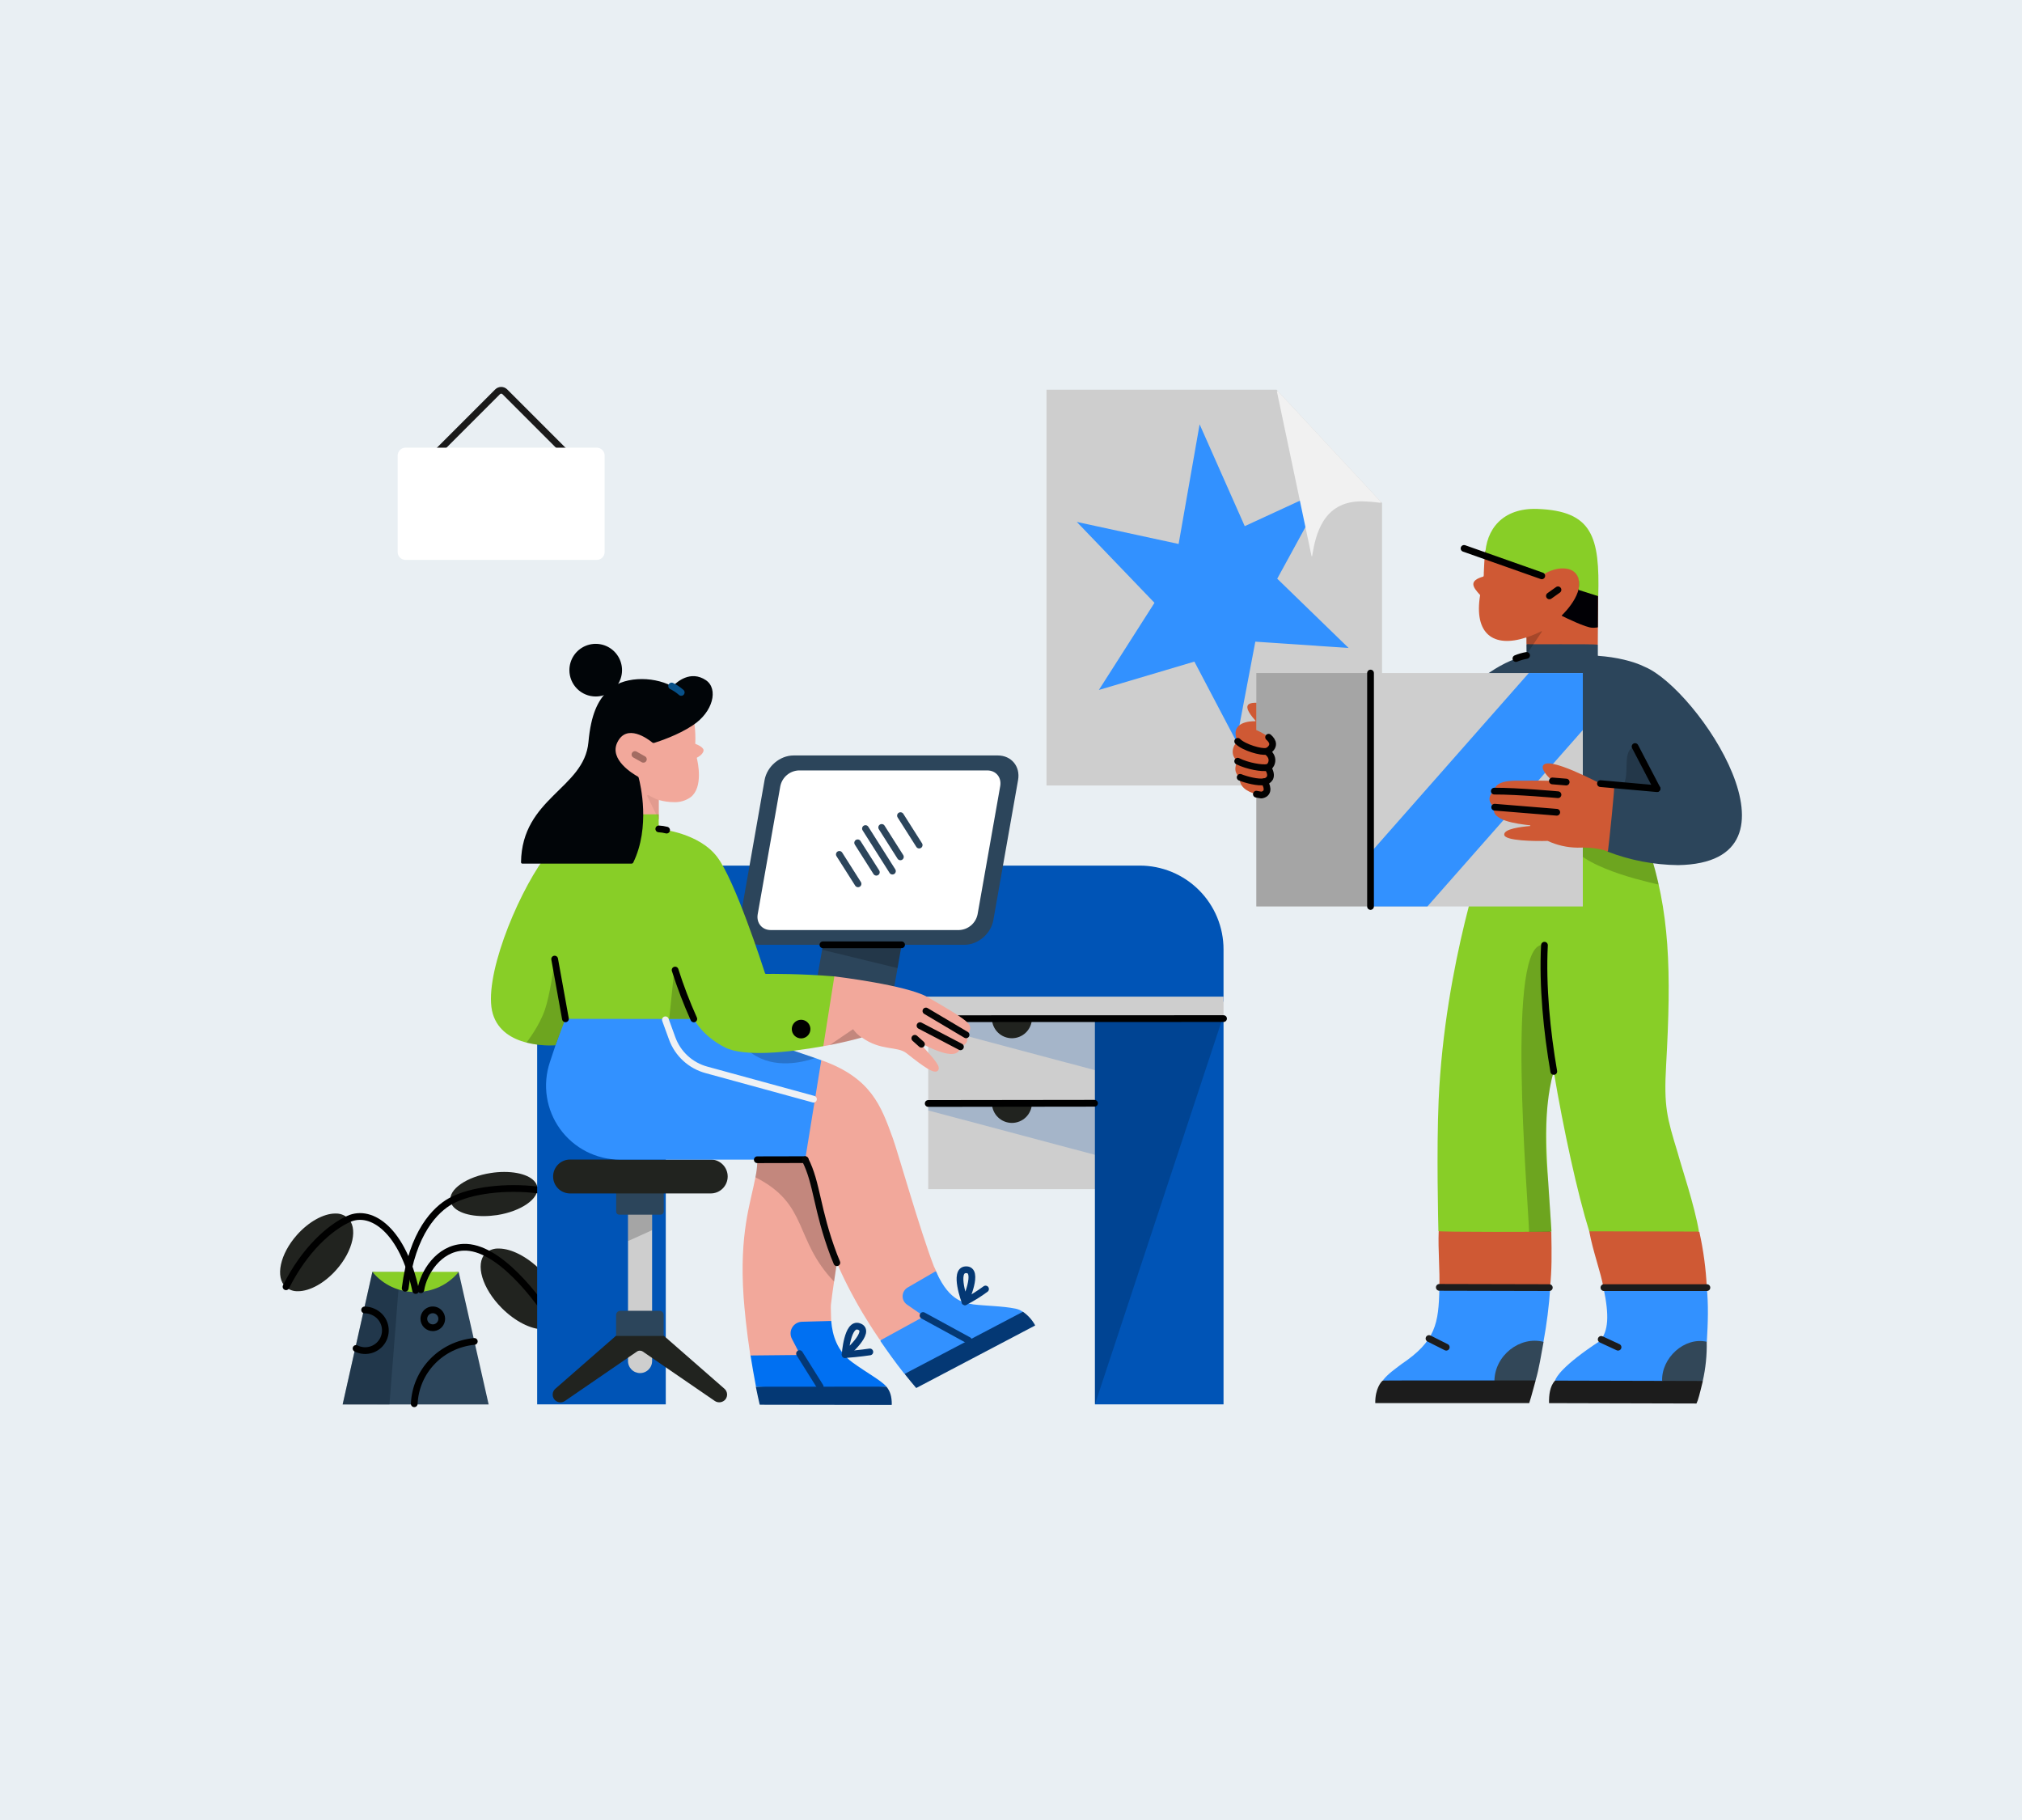 <svg width="1200" height="1080" viewBox="0 0 1200 1080" fill="none" xmlns="http://www.w3.org/2000/svg">
<rect x="0" y="0" width="1200" height="1080" fill="#333333" stroke="none"/>
<g clip-path="url(#clip0_331_15196)">
<rect width="1200" height="1080" fill="white"/>
<path d="M1200 0H0V1080H1200V0Z" fill="#E9EFF3"/>
<path d="M621.07 466.11V231.28H757.6L820.2 298.55V466.11H621.07Z" fill="#CECECE"/>
<path d="M708.829 392.6L652.149 409.43L685.149 357.72L639.059 309.72L699.479 322.8L711.939 251.8L738.719 312.22L787.299 289.8L757.999 343.4L800.349 384.51L744.999 380.77L733.749 440L708.829 392.6Z" fill="#3291FF"/>
<path d="M757.851 232.52C757.841 232.443 757.855 232.364 757.891 232.296C757.927 232.227 757.985 232.172 758.054 232.138C758.124 232.103 758.203 232.092 758.279 232.105C758.356 232.118 758.427 232.154 758.481 232.21L819.401 297.68C819.46 297.743 819.496 297.824 819.507 297.909C819.517 297.995 819.499 298.082 819.457 298.157C819.415 298.233 819.35 298.293 819.272 298.329C819.194 298.366 819.106 298.376 819.021 298.36C815.409 297.843 811.769 297.553 808.121 297.49C785.121 297.49 780.781 317.3 778.721 329.94C778.711 329.982 778.688 330.019 778.654 330.045C778.621 330.072 778.579 330.086 778.536 330.086C778.493 330.086 778.452 330.072 778.418 330.045C778.384 330.019 778.361 329.982 778.351 329.94L757.851 232.52Z" fill="#F1F1F1"/>
<path d="M203.35 833.419L221 754.77L245.76 757.77L272.2 754.77L290 833.419H203.35Z" fill="#2C455B"/>
<path opacity="0.3" d="M203.35 833.419L221 754.77H237.31L231.12 833.469L203.35 833.419Z" fill="#071927"/>
<path d="M246.68 766.67C241.797 766.743 236.96 765.717 232.528 763.665C228.096 761.614 224.184 758.59 221.08 754.82C221.08 754.77 221.08 754.72 221.08 754.72H272.19C272.19 754.72 272.19 754.72 272.19 754.82C269.096 758.578 265.198 761.595 260.783 763.646C256.367 765.696 251.548 766.73 246.68 766.67Z" fill="#88CE27"/>
<path d="M286.999 721.65C276.069 721.65 268.199 718.03 267.319 712.59C266.789 709.28 268.999 705.7 273.499 702.59C277.999 699.48 284.289 697.15 291.149 696.09C293.824 695.655 296.53 695.434 299.239 695.43C310.159 695.43 318.029 699.05 318.909 704.49C319.979 711.34 309.319 718.77 295.079 721.03C292.404 721.425 289.704 721.632 286.999 721.65Z" fill="#21231F"/>
<path d="M322.421 788.86C315.041 788.86 305.611 784.04 297.831 776.26C286.211 764.63 281.831 750.04 288.111 743.76C289.174 742.778 290.422 742.019 291.782 741.526C293.142 741.033 294.587 740.817 296.031 740.89C303.401 740.89 312.831 745.71 320.601 753.49C332.231 765.12 336.601 779.71 330.331 785.99C329.274 786.976 328.028 787.738 326.669 788.232C325.31 788.725 323.865 788.938 322.421 788.86Z" fill="#21231F"/>
<path d="M176.821 766.22C174.196 766.321 171.628 765.436 169.621 763.74C163.171 758.04 166.171 744.12 176.251 732.8C183.191 725 192.001 720.11 199.001 720.11C201.633 720.009 204.208 720.893 206.221 722.59C212.671 728.29 209.661 742.21 199.581 753.53C192.651 761.36 183.901 766.22 176.821 766.22Z" fill="#21231F"/>
<path d="M169.75 763.57C180.8 741.46 195.88 728.29 206.89 723.34C220.59 717.14 239.16 730.41 246.68 765.78" stroke="black" stroke-width="4" stroke-linecap="round" stroke-linejoin="round"/>
<path d="M318.751 706.09C300.621 703.88 279.401 706.09 267.461 712.73C258.621 717.63 244.601 731.2 240.461 764.46" stroke="black" stroke-width="4" stroke-linecap="round" stroke-linejoin="round"/>
<path d="M249.77 765.34C251.32 755.34 260.34 740.76 274.97 740.14C295.76 739.25 319.19 770.2 329.36 786.56" stroke="black" stroke-width="4" stroke-linecap="round" stroke-linejoin="round"/>
<path d="M281.48 796C261.94 797.94 246.77 813.37 245.84 833" stroke="black" stroke-width="4" stroke-linecap="round" stroke-linejoin="round"/>
<path d="M211.309 800.18C212.74 800.902 214.302 801.33 215.902 801.438C217.502 801.546 219.107 801.332 220.623 800.809C222.139 800.287 223.535 799.465 224.728 798.394C225.921 797.323 226.888 796.023 227.57 794.572C228.252 793.121 228.637 791.548 228.701 789.946C228.766 788.343 228.508 786.745 227.944 785.244C227.38 783.743 226.52 782.37 225.417 781.206C224.313 780.043 222.988 779.113 221.519 778.47C219.914 777.715 218.162 777.323 216.389 777.32" stroke="black" stroke-width="4" stroke-linecap="round" stroke-linejoin="round"/>
<path d="M256.849 787.89C257.899 787.89 258.926 787.578 259.799 786.995C260.672 786.411 261.353 785.582 261.755 784.612C262.157 783.641 262.262 782.574 262.057 781.544C261.852 780.514 261.346 779.567 260.604 778.825C259.861 778.082 258.915 777.576 257.885 777.372C256.855 777.167 255.787 777.272 254.817 777.674C253.847 778.076 253.017 778.756 252.434 779.629C251.85 780.503 251.539 781.529 251.539 782.58C251.539 783.988 252.099 785.338 253.094 786.334C254.09 787.33 255.441 787.89 256.849 787.89V787.89Z" stroke="black" stroke-width="4" stroke-linecap="round" stroke-linejoin="round"/>
<path d="M650.161 604.56H550.871V655.41H650.161V604.56Z" fill="#CECECE"/>
<path d="M650.161 654.81H550.871V705.65H650.161V654.81Z" fill="#CECECE"/>
<path opacity="0.2" d="M550.871 604.56H650.161V635.13L550.871 608.69V604.56Z" fill="#0154B5"/>
<path opacity="0.2" d="M550.871 654.81H650.161V685.37L550.871 658.94V654.81Z" fill="#0154B5"/>
<path d="M588.67 654.81H612.42C612.33 657.899 611.04 660.833 608.823 662.986C606.605 665.14 603.636 666.345 600.545 666.345C597.454 666.345 594.484 665.14 592.267 662.986C590.05 660.833 588.76 657.899 588.67 654.81Z" fill="#21231F"/>
<path d="M588.67 604.56H612.42C612.33 607.649 611.04 610.583 608.823 612.736C606.605 614.89 603.636 616.095 600.545 616.095C597.454 616.095 594.484 614.89 592.267 612.736C590.05 610.583 588.76 607.649 588.67 604.56Z" fill="#21231F"/>
<path d="M368.559 513.65H676.419C682.951 513.65 689.419 514.938 695.454 517.439C701.488 519.94 706.97 523.607 711.587 528.228C716.204 532.849 719.864 538.335 722.359 544.372C724.855 550.409 726.136 556.878 726.129 563.41V594.41H318.789V563.41C318.785 556.874 320.07 550.401 322.57 544.361C325.07 538.322 328.736 532.834 333.358 528.212C337.981 523.591 343.469 519.926 349.509 517.427C355.549 514.929 362.023 513.645 368.559 513.65Z" fill="#0054B6"/>
<path d="M726.129 602.47H649.809V833.36H726.129V602.47Z" fill="#0054B6"/>
<path opacity="0.2" d="M649.809 602.47H723.079C723.429 602.474 723.774 602.561 724.084 602.723C724.395 602.886 724.663 603.119 724.867 603.405C725.07 603.69 725.204 604.019 725.256 604.366C725.309 604.713 725.279 605.067 725.169 605.4L649.999 832.82C649.992 832.837 649.981 832.853 649.966 832.864C649.951 832.874 649.932 832.88 649.914 832.88C649.895 832.88 649.877 832.874 649.861 832.864C649.846 832.853 649.835 832.837 649.829 832.82L649.809 602.47Z" fill="#040609"/>
<path d="M395.119 602.47H318.789V833.36H395.119V602.47Z" fill="#0054B6"/>
<path d="M726.129 591.41H318.789V604.56H726.129V591.41Z" fill="#CECECE"/>
<path d="M550.871 654.81L649.561 654.68" stroke="black" stroke-width="4" stroke-linecap="round" stroke-linejoin="round"/>
<path d="M318.789 604.56L726.129 604.44" stroke="black" stroke-width="4" stroke-linecap="round" stroke-linejoin="round"/>
<path d="M802.62 433.44C771.08 422.98 725.25 405.66 745.08 427.62C745.106 427.651 745.123 427.688 745.129 427.728C745.135 427.768 745.13 427.808 745.114 427.845C745.099 427.882 745.073 427.915 745.041 427.938C745.008 427.962 744.97 427.976 744.93 427.98C742.2 427.91 729.38 428.28 734.46 439.98C731.59 442.42 729.75 447.87 734.4 451.77C733.88 452.58 731.15 457.88 735.87 461.35C735.13 466.35 739.55 469.75 745.59 471.22C748.39 472.22 751.93 471.74 751.93 468.22C760.93 472.64 768.79 473.45 775.06 471.76C775.65 472.12 780.88 475.22 788.54 478.98C789.43 478.54 803.79 457.24 803.79 457.24L802.62 433.44Z" fill="#CF5934"/>
<path d="M854.19 763.86C854.63 754.58 853.38 741.68 853.82 730.7C857.55 723.45 881.89 707.9 890.45 713.31L920.45 730.93C920.508 730.933 920.562 730.956 920.603 730.997C920.644 731.038 920.668 731.093 920.67 731.15V732C920.89 743.57 921.03 753.73 919.86 764.27C917.86 765.15 889.5 777.6 884.86 777.6C868 777.56 855.15 765.11 854.19 763.86Z" fill="#CF5934"/>
<path d="M951.59 764C950.11 755.15 945.4 742.85 943.18 730.69C947.38 725.64 968.02 720.18 978.18 717.69C983.8 718.76 1008.6 730.69 1008.53 731.06C1010.93 741.869 1012.4 752.862 1012.94 763.92C1012.06 764.92 1000.49 775.71 987.82 775.71C971.4 775.58 953.2 764.9 951.59 764Z" fill="#CF5934"/>
<path d="M995.64 684C989.3 663.15 987.39 656.81 988.79 632.2C991.96 575.98 991.07 540.48 977.79 501.65C970.94 501.72 889.53 501.57 882.45 501.65C882.23 502.53 857.45 571.05 853.79 652.83C852.47 682.37 853.57 727.24 853.65 730.56C853.65 731.15 920.77 731.07 920.77 730.78C918.33 691.88 914.65 661.45 922.09 635.78C927.91 670.41 936.17 708.21 943.16 730.67C947.16 730.67 1003.06 730.82 1008.29 730.82C1005.51 714.73 998.29 693.73 995.64 684Z" fill="#88CE27"/>
<path opacity="0.2" d="M916.591 560.89C893.161 555.29 906.861 710.46 907.461 731.01C909.001 731.01 918.951 731.01 920.461 731.08C920.49 731.083 920.52 731.08 920.548 731.07C920.576 731.06 920.602 731.044 920.623 731.023C920.644 731.001 920.66 730.976 920.67 730.948C920.68 730.92 920.684 730.89 920.68 730.86C920.31 721.43 919.35 710.01 918.91 701.86C914.04 661.63 922 635.86 922 635.86C916.88 601.86 916.001 594.78 916.591 560.89Z" fill="black"/>
<path opacity="0.2" d="M932.5 501.65H977.59C980.329 508.944 982.522 516.431 984.15 524.05C984.202 524.349 984.275 524.643 984.37 524.93C984.74 524.79 941.19 516.46 932.5 501.65Z" fill="black"/>
<path d="M916.59 560.89C915.34 585.13 918.06 612.31 922.12 635.81" stroke="black" stroke-width="4" stroke-linecap="round" stroke-linejoin="round"/>
<path d="M949.6 795.69C954.53 789.69 955.13 780.88 951.66 764.37C955.66 763.64 1009.05 764.08 1012.89 763.86C1013.99 774.03 1013.62 785.08 1012.95 796.28C999.33 807.08 998.07 810.1 986.66 819.63C984.96 820.3 966.76 825.63 965.88 825.82C964.4 825.45 929.56 821.82 923.07 819.41C923.027 819.375 922.993 819.331 922.968 819.281C922.944 819.231 922.931 819.176 922.93 819.12C923.44 817.42 927.05 810.42 949.6 795.69Z" fill="#3291FF"/>
<path d="M986.43 819.48C985.92 805.78 999.7 793.19 1012.89 796.21C1013.06 804.061 1012.26 811.903 1010.52 819.56C1010.52 819.63 1010.45 819.7 1005.69 825.75C1002.74 826.4 986.43 819.48 986.43 819.48Z" fill="#324758"/>
<path d="M821 819.26C820.86 819.26 820.78 819.04 820.86 818.89C823.73 815.29 827.56 812.64 831.76 809.46C851.94 795.84 853.86 785.67 854.23 764.15C858.23 763.79 915.97 763.93 920.02 764.37C919.284 775.024 917.949 785.627 916.02 796.13C908.23 807.66 904.28 811.68 887.36 819.41C887.65 819.86 861.5 825.82 860.36 826.19C860.3 826.26 821 819.19 821 819.26Z" fill="#3291FF"/>
<path d="M886.9 819.7C886.9 804.31 902.15 792.59 916.07 796.28C914.6 803.87 913.5 811.97 911.28 819.28C911.28 819.36 911.14 819.43 908.02 823.34C907.87 821.8 889 820.3 886.9 819.7Z" fill="#324758"/>
<path d="M905.91 382V378.54C905.91 378.4 905.76 378.32 905.61 378.32C886.38 384.58 874.61 376.26 878.42 353.12C873.78 348.12 871.65 344.65 880.34 342.12C880.78 341.46 880.49 339.92 880.64 339.03C880.78 335.79 880.93 332.7 881.15 329.75C881.45 326.07 882.99 323.33 884.15 320.54C886.07 315.23 889.97 315.83 903.45 313.84C906.327 313.402 909.23 313.154 912.14 313.1C918.14 313.1 919.66 310.82 928.14 315.53C950.91 327.46 941.63 327.76 948.47 353.69C948.47 357 948.19 378.6 948.25 382.57C945.1 383 908.12 386.13 905.91 382Z" fill="#CF5934"/>
<path d="M945.001 372.5C941.241 372.5 928.941 366.45 927.001 365.5C926.861 365.43 926.861 365.28 926.921 365.13C928.851 363.29 942.921 349.22 934.811 339.05C929.071 331.9 914.551 341.19 914.411 341.26C914.111 341.55 905.041 337.65 905.341 325.64C905.341 325.5 905.201 325.34 905.041 325.42C896.501 329.99 886.851 330.42 881.551 327.92C881.841 325.06 884.271 322.62 885.231 319.92C887.141 314.62 889.941 315.92 903.431 313.92C910.131 312.92 920.081 311.78 932.091 318.56C944.681 325.71 948.361 332.78 948.361 353.26L948.301 371.9C948.301 372.05 948.301 372.34 948.001 372.34L947.191 372.41C946.466 372.519 945.732 372.549 945.001 372.5Z" fill="#010005"/>
<path d="M936.78 349.88C939.72 334.7 923.78 334.88 914.78 341.78C912.78 341.26 883.68 330.65 881.41 329.91C881.77 314.15 891.72 301.33 912.28 301.99C945.06 303.17 949.48 318.42 948.52 353.78L936.96 350.1C936.85 350 936.78 350 936.78 349.88Z" fill="#88CE27"/>
<path d="M924.621 350L919.531 353.61" stroke="#030202" stroke-width="4" stroke-linecap="round" stroke-linejoin="round"/>
<path d="M995.941 513.37C981.627 513.214 967.455 510.505 954.091 505.37C954.021 505.37 953.941 505.23 953.941 505.15C954.021 504.49 954.161 502.87 954.241 502.21C954.244 502.179 954.239 502.148 954.227 502.12C954.215 502.091 954.197 502.066 954.174 502.045C954.15 502.025 954.123 502.01 954.093 502.003C954.063 501.995 954.032 501.994 954.001 502H882.401C877.841 499.86 873.341 494.48 873.561 486.23C873.561 486.08 873.341 485.93 873.271 486.08C849.101 504.79 816.171 493.37 788.841 479.31C788.761 479.23 788.691 479.15 788.691 479.09C789.351 475.25 801.291 438.42 802.471 434C802.471 433.85 802.621 433.85 802.761 433.85C820.761 439.37 837.541 446.67 840.411 447.03C840.451 447.035 840.491 447.031 840.529 447.019C840.567 447.007 840.602 446.987 840.631 446.96C843.281 442.24 871.501 397.08 905.831 388.96C905.911 388.96 905.981 388.89 905.981 388.74C905.981 387.74 905.911 382.47 905.911 382.47C905.908 382.44 905.912 382.41 905.922 382.382C905.932 382.354 905.948 382.329 905.969 382.308C905.99 382.287 906.016 382.27 906.044 382.26C906.072 382.251 906.102 382.247 906.131 382.25C906.351 382.47 945.251 382.03 948.131 382.55C948.191 382.55 948.271 382.62 948.271 382.77V388.96C948.276 389.017 948.301 389.07 948.341 389.111C948.381 389.151 948.435 389.176 948.491 389.18C959.101 389.91 969.411 392.35 976.191 395.74C1007.36 408.75 1077 512 995.941 513.37Z" fill="#2C455B"/>
<path d="M970.371 443L983.371 467.91" stroke="black" stroke-width="4" stroke-linecap="round" stroke-linejoin="round"/>
<path d="M906 388.93C903.827 389.312 901.701 389.929 899.66 390.77" stroke="black" stroke-width="4" stroke-linecap="round" stroke-linejoin="round"/>
<path d="M848.07 794.29L858.31 799.44" stroke="#1C1C1C" stroke-width="4" stroke-linecap="round" stroke-linejoin="round"/>
<path d="M950.26 794.8L960.26 799.44" stroke="#1C1C1C" stroke-width="4" stroke-linecap="round" stroke-linejoin="round"/>
<path d="M854.191 763.93L919.471 764.08" stroke="#1C1C1C" stroke-width="4" stroke-linecap="round" stroke-linejoin="round"/>
<path d="M951.879 764.08H1013" stroke="#1C1C1C" stroke-width="4" stroke-linecap="round" stroke-linejoin="round"/>
<path d="M914.999 341.71L868.879 325.43" stroke="black" stroke-width="4" stroke-linecap="round" stroke-linejoin="round"/>
<path opacity="0.2" d="M963.301 465.85C967.641 459.37 962.121 444.85 970.371 443C971.551 445.07 981.641 464.44 983.271 467.61C983.341 467.76 983.191 467.91 983.041 467.91L963.371 466.21C963.324 466.164 963.292 466.105 963.279 466.041C963.267 465.977 963.274 465.91 963.301 465.85Z" fill="black"/>
<path opacity="0.2" d="M905.91 378.25C908.943 377.242 911.898 376.012 914.75 374.57C914.792 374.55 914.839 374.544 914.884 374.552C914.929 374.561 914.971 374.583 915.003 374.616C915.035 374.649 915.056 374.691 915.063 374.737C915.069 374.783 915.061 374.829 915.04 374.87L907.24 386.5C906.86 387.02 906.05 386.95 906.05 386.28L905.91 378.25Z" fill="#030202"/>
<path d="M816.391 832.6C816.361 832.606 816.33 832.604 816.301 832.594C816.272 832.585 816.245 832.569 816.224 832.548C816.202 832.526 816.186 832.5 816.177 832.47C816.168 832.441 816.166 832.41 816.171 832.38C816.171 823.98 819.631 820.08 820.441 819.38C820.521 819.3 820.601 819.3 820.661 819.23C824.721 819.08 910.991 819.23 911.061 819.16C911.131 819.09 911.281 819.3 911.281 819.45C910.701 821.22 909.001 828.22 907.601 832.45C907.601 832.53 907.531 832.6 907.381 832.6H816.391Z" fill="#1C1C1C"/>
<path d="M919.309 832.45C919.249 827.88 919.749 822.73 922.779 819.34C922.849 819.26 922.849 819.26 922.929 819.26L1010.3 819.48C1010.45 819.48 1010.52 819.63 1010.52 819.78C1008.69 827.3 1007.8 830.9 1006.84 832.78C1006.84 832.85 1006.77 832.85 1006.7 832.85C1000.95 832.85 926.829 832.63 919.529 832.63C919.503 832.633 919.476 832.63 919.451 832.622C919.426 832.615 919.402 832.602 919.382 832.586C919.361 832.569 919.344 832.548 919.332 832.525C919.319 832.502 919.312 832.476 919.309 832.45Z" fill="#1C1C1C"/>
<path d="M939.359 399.39H813.359V537.9H939.359V399.39Z" fill="#CECECE"/>
<path d="M939.361 399.39H907.301L813.371 506V537.9H847.111L939.361 433.21V399.39Z" fill="#3291FF"/>
<path d="M936.12 503C930.032 502.933 924.029 501.569 918.51 499C911.8 499.23 892.42 499.08 892.72 495.18C892.72 491.93 902.07 490.68 908.04 490.18C908.27 490.18 908.27 489.8 908.04 489.74C900.16 488.85 884.32 486.93 886.75 478.9C883.87 476.9 882.33 472.71 886.68 469.47C887.68 461.47 901.68 463.65 908.68 463.21C914.05 463.21 918.84 463.29 920.76 463.36C920.804 463.363 920.848 463.352 920.886 463.328C920.923 463.305 920.952 463.27 920.969 463.229C920.986 463.188 920.989 463.143 920.978 463.1C920.968 463.057 920.944 463.018 920.91 462.99C919.14 461.37 915.01 457.32 915.6 454.74C917.52 447.37 951.04 465.93 949.86 464.9C949.86 464.9 956.71 465.57 957.97 465.71C958.56 465.71 954.8 501.45 954.28 505.06C954.278 505.093 954.267 505.124 954.249 505.152C954.232 505.18 954.207 505.202 954.177 505.217C954.148 505.232 954.116 505.24 954.083 505.238C954.05 505.237 954.018 505.227 953.99 505.21C952.76 504.75 947.09 502.54 936.12 503Z" fill="#CF5934"/>
<path d="M886.83 469.46C900.31 469.38 924.62 471.59 924.62 471.59" stroke="#030202" stroke-width="4" stroke-linecap="round" stroke-linejoin="round"/>
<path d="M887.051 479L923.881 482" stroke="#030202" stroke-width="4" stroke-linecap="round" stroke-linejoin="round"/>
<path d="M921.301 463.41L929.481 464.08" stroke="#030202" stroke-width="4" stroke-linecap="round" stroke-linejoin="round"/>
<path d="M745.59 399.39V433.21C750.38 435.27 760.59 440.72 751.85 446.03C756.06 449.12 755.39 453.32 752.52 455.68C755.09 459.73 754.07 463.19 750.38 463.86C752.96 467.91 752.3 471.22 748.54 471.74C747.54 471.59 746.54 471.44 745.59 471.22V537.9H813.37V399.39H745.59Z" fill="#CECECE"/>
<path opacity="0.2" d="M745.59 399.39V433.21C750.38 435.27 760.59 440.72 751.85 446.03C756.06 449.12 755.39 453.32 752.52 455.68C755.09 459.73 754.07 463.19 750.38 463.86C752.96 467.91 752.3 471.22 748.54 471.74C747.54 471.59 746.54 471.44 745.59 471.22V537.9H813.37V399.39H745.59Z" fill="black"/>
<path d="M752.881 437.48C755.681 439.91 756.791 443 751.881 446.03C756.091 449.12 755.421 453.32 752.551 455.68C754.021 458.18 754.381 460.17 753.651 461.68C753.302 462.261 752.831 462.76 752.272 463.143C751.713 463.526 751.079 463.784 750.411 463.9C752.991 467.95 752.331 471.26 748.571 471.78C747.571 471.63 746.571 471.48 745.621 471.26" stroke="#030202" stroke-width="4" stroke-linecap="round" stroke-linejoin="round"/>
<path d="M734.539 439.91C738.219 443.6 748.539 446.54 751.539 445.81" stroke="#030202" stroke-width="4" stroke-linecap="round" stroke-linejoin="round"/>
<path d="M734.539 451.7C740.429 454.64 749.279 456.12 752.219 455.39" stroke="#030202" stroke-width="4" stroke-linecap="round" stroke-linejoin="round"/>
<path d="M736 461.28C739.68 462.75 746.68 464.6 750.37 463.86" stroke="#030202" stroke-width="4" stroke-linecap="round" stroke-linejoin="round"/>
<path d="M949.82 465L983.41 468" stroke="black" stroke-width="4" stroke-linecap="round" stroke-linejoin="round"/>
<path d="M813.371 537.9V399.39" stroke="black" stroke-width="4" stroke-linecap="round" stroke-linejoin="round"/>
<path d="M483 591.42H529.67L532.67 574.48L535.67 557.42H489L487.91 563.6L483 591.42Z" fill="#2C455B"/>
<path opacity="0.2" d="M532.64 574.48L535.64 557.42H489L487.91 563.6L532.64 574.48Z" fill="black"/>
<path d="M451.11 560.65H572.34C580.41 560.65 588.07 554.14 589.51 546.07L604.2 462.87C605.64 454.8 600.2 448.3 592.2 448.3H470.93C462.86 448.3 455.2 454.8 453.76 462.87L439.12 546.13C437.68 554.14 443 560.65 451.11 560.65Z" fill="#2C455B"/>
<path d="M457.389 551.9H569.169C571.785 551.806 574.294 550.833 576.289 549.138C578.285 547.444 579.652 545.126 580.169 542.56L593.599 466.5C594.519 461.32 591.069 457.17 585.879 457.17H474.099C471.485 457.266 468.978 458.238 466.983 459.93C464.988 461.622 463.62 463.936 463.099 466.5L449.669 542.56C448.799 547.69 452.259 551.9 457.389 551.9Z" fill="white"/>
<path d="M488.379 560.65H535.059" stroke="black" stroke-width="4" stroke-linecap="round" stroke-linejoin="round"/>
<path d="M523.26 491L534.35 508.47" stroke="#2C455B" stroke-width="4" stroke-linecap="round" stroke-linejoin="round"/>
<path d="M509 500.12L520.08 517.58" stroke="#2C455B" stroke-width="4" stroke-linecap="round" stroke-linejoin="round"/>
<path d="M513.629 491.67L529.629 516.93" stroke="#2C455B" stroke-width="4" stroke-linecap="round" stroke-linejoin="round"/>
<path d="M534.41 484L545.5 501.47" stroke="#2C455B" stroke-width="4" stroke-linecap="round" stroke-linejoin="round"/>
<path d="M498.129 507L509.219 524.47" stroke="#2C455B" stroke-width="4" stroke-linecap="round" stroke-linejoin="round"/>
<path d="M379.8 704.12C381.702 704.115 383.528 704.863 384.88 706.201C386.231 707.539 386.997 709.358 387.01 711.26L387 730V807.38C387.036 808.341 386.878 809.299 386.535 810.197C386.192 811.096 385.672 811.915 385.005 812.608C384.338 813.3 383.538 813.851 382.653 814.227C381.768 814.604 380.817 814.798 379.855 814.798C378.894 814.798 377.942 814.604 377.057 814.227C376.172 813.851 375.373 813.3 374.706 812.608C374.039 811.915 373.518 811.096 373.175 810.197C372.832 809.299 372.674 808.341 372.71 807.38V711.26C372.699 710.324 372.875 709.395 373.227 708.527C373.579 707.659 374.1 706.87 374.76 706.206C375.42 705.541 376.205 705.014 377.07 704.656C377.936 704.298 378.864 704.116 379.8 704.12Z" fill="#CECECE"/>
<path opacity="0.2" d="M379.801 704.12C378.86 704.109 377.927 704.286 377.056 704.641C376.184 704.996 375.393 705.522 374.728 706.187C374.063 706.852 373.537 707.644 373.182 708.515C372.827 709.386 372.65 710.319 372.661 711.26V736.47L387.001 730L387.061 711.29C387.045 709.377 386.272 707.549 384.911 706.205C383.551 704.862 381.713 704.112 379.801 704.12Z" fill="black"/>
<path d="M429.93 824.08C428.93 823.2 380.21 780.63 380.21 780.63H379.34L329.6 824.08C328.708 824.846 328.143 825.925 328.019 827.094C327.896 828.264 328.225 829.436 328.938 830.372C329.651 831.307 330.694 831.934 331.855 832.125C333.015 832.317 334.205 832.057 335.18 831.4C335.3 831.34 361.97 813.04 377.94 802.06C378.469 801.693 379.097 801.497 379.74 801.497C380.383 801.497 381.011 801.693 381.54 802.06C397.54 813.06 424.25 831.34 424.3 831.4C425.279 832.026 426.454 832.27 427.601 832.086C428.748 831.902 429.787 831.301 430.52 830.4C431.252 829.472 431.6 828.299 431.49 827.122C431.38 825.945 430.822 824.856 429.93 824.08Z" fill="#21231F"/>
<path d="M368.179 777.83H391.369C391.697 777.829 392.022 777.893 392.326 778.018C392.629 778.143 392.904 778.327 393.136 778.56C393.368 778.793 393.551 779.069 393.675 779.373C393.799 779.676 393.862 780.002 393.859 780.33V792.77H365.629V780.33C365.645 779.663 365.92 779.029 366.396 778.562C366.872 778.095 367.512 777.833 368.179 777.83Z" fill="#2C455B"/>
<path d="M365.68 699.58H393.92V718.93C393.915 719.422 393.717 719.892 393.37 720.24C393.022 720.587 392.552 720.785 392.06 720.79H367.49C367.249 720.789 367.01 720.739 366.787 720.645C366.565 720.55 366.364 720.413 366.195 720.239C366.027 720.066 365.895 719.861 365.806 719.637C365.718 719.412 365.675 719.172 365.68 718.93V699.58Z" fill="#2C455B"/>
<path d="M338.001 688.08H421.481C422.828 688.038 424.17 688.266 425.427 688.752C426.684 689.239 427.83 689.973 428.798 690.91C429.766 691.848 430.536 692.971 431.061 694.212C431.587 695.453 431.858 696.787 431.858 698.135C431.858 699.483 431.587 700.817 431.061 702.058C430.536 703.299 429.766 704.422 428.798 705.36C427.83 706.298 426.684 707.032 425.427 707.518C424.17 708.004 422.828 708.233 421.481 708.19H338.001C335.389 708.108 332.911 707.012 331.093 705.136C329.275 703.259 328.258 700.748 328.258 698.135C328.258 695.522 329.275 693.011 331.093 691.135C332.911 689.258 335.389 688.163 338.001 688.08Z" fill="#21231F"/>
<path d="M412.93 441.52C412.879 441.512 412.83 441.493 412.786 441.465C412.743 441.437 412.706 441.4 412.678 441.357C412.649 441.314 412.63 441.265 412.622 441.214C412.614 441.163 412.617 441.11 412.63 441.06C412.797 437.277 412.64 433.486 412.16 429.73C411.64 425.68 409.4 421.73 407.41 417.73C400.25 403.95 374.31 401.73 362.21 414.16C356.88 419.68 353.53 424.31 353.53 441.33C353.53 457.71 351.18 483.24 351.01 485.11C351.012 485.14 351.024 485.168 351.044 485.19C351.064 485.211 351.09 485.226 351.12 485.23L390.86 486.35C390.89 486.348 390.918 486.334 390.938 486.312C390.959 486.289 390.97 486.26 390.97 486.23V474.86C390.974 474.831 390.989 474.804 391.01 474.784C391.032 474.764 391.06 474.752 391.09 474.75C393.99 475.564 396.987 475.985 400 476C403.525 476.143 406.997 475.109 409.87 473.06C417.49 467.19 414.15 452.29 413.56 449.94C413.538 449.86 413.545 449.775 413.577 449.699C413.61 449.623 413.667 449.56 413.74 449.52C414.56 449.11 416.9 447.77 417.49 445.71C418.08 443.65 414.16 442 412.93 441.52Z" fill="#F2A89B"/>
<path d="M490.691 792.15L493.271 783.93V783.87C493.271 783.29 492.981 775.36 493.101 774.48C493.571 770.31 494.211 765.73 494.971 760.57C496.261 751.76 497.911 741.38 499.441 729.06C501.611 711.33 504.541 688.14 504.711 686.56C504.711 686.5 504.711 686.5 504.711 686.5L449.131 681.93C449.071 681.93 449.011 681.99 449.071 682.04C449.784 687.598 449.527 693.239 448.311 698.71C445.491 713.71 438.681 731.71 441.311 769.71C441.831 776.71 442.951 789.01 445.311 804.39C445.311 804.46 445.311 804.46 445.371 804.46L472.611 812.14H472.671L490.691 792.15Z" fill="#F2A89B"/>
<path d="M506 808.52C496.72 801.77 494 792.27 493.32 783.99C493.318 783.961 493.306 783.933 493.286 783.911C493.266 783.889 493.239 783.875 493.21 783.87L475.89 784.34C474.72 784.376 473.579 784.708 472.573 785.305C471.567 785.902 470.729 786.744 470.137 787.753C469.544 788.762 469.217 789.904 469.186 791.074C469.156 792.243 469.422 793.401 469.96 794.44L474.54 803.24C474.584 803.324 474.606 803.417 474.604 803.511C474.602 803.605 474.577 803.697 474.53 803.779C474.483 803.861 474.416 803.93 474.336 803.979C474.255 804.028 474.164 804.056 474.07 804.06L445.49 804.35C445.43 804.35 445.43 804.35 445.43 804.41C446.37 810.16 447.37 816.27 448.66 822.84L490 826.19L526 822.78C523.09 819.26 514.05 814.39 506 808.52Z" fill="#0070F2"/>
<path d="M448.55 822.9C449.19 826.19 450.48 831.9 450.84 833.41C450.84 833.52 450.96 833.58 451.08 833.58L528.96 833.7C528.998 833.701 529.036 833.695 529.072 833.681C529.108 833.667 529.14 833.645 529.168 833.618C529.195 833.591 529.216 833.558 529.23 833.522C529.244 833.487 529.251 833.448 529.25 833.41C529.25 828.6 528.31 825.6 526.08 822.84H526L448.52 822.9H448.55Z" fill="#043874"/>
<path opacity="0.2" d="M495.001 760.51C496.291 751.71 498.001 741.38 499.471 729C501.691 710.62 504.741 686.44 504.741 686.44L449.001 681.86C449.739 687.435 449.502 693.096 448.301 698.59C480.181 714.73 471.001 735.4 495.001 760.51Z" fill="#050505"/>
<path d="M555.779 754.7C555.309 753.82 554.839 752.7 554.309 751.59C554.309 751.54 554.249 751.54 554.249 751.48C545.919 729.88 532.709 683.15 529.839 675.35C522.909 656.35 517.159 639.78 487.749 629.22C487.544 629.145 487.327 629.105 487.109 629.1C486.672 629.088 486.236 629.149 485.819 629.28C485.485 629.386 485.184 629.577 484.947 629.835C484.71 630.093 484.545 630.408 484.469 630.75L472.379 685.75C472.329 686.031 472.339 686.319 472.409 686.595C472.479 686.871 472.608 687.129 472.786 687.352C472.964 687.574 473.187 687.756 473.441 687.885C473.695 688.014 473.974 688.088 474.259 688.1H476.719C477.071 688.113 477.414 688.218 477.713 688.406C478.012 688.594 478.255 688.858 478.419 689.17C487.579 707.01 482.649 726.78 507.769 771.86C508.769 773.68 513.459 782.3 521.769 794.51C521.961 794.793 522.226 795.019 522.535 795.163C522.845 795.308 523.189 795.366 523.529 795.33L547.589 793.11C547.923 793.054 548.243 792.931 548.529 792.75L561.439 783.66C561.751 783.441 561.992 783.134 562.129 782.778C562.266 782.421 562.294 782.032 562.209 781.66C561.269 777.02 557.979 760.88 555.809 754.84C555.839 754.88 555.779 754.82 555.779 754.7Z" fill="#F2A89B"/>
<path d="M602.61 776.54C595.16 775.01 584.61 774.89 577.85 774.07H577.79C573.21 773.07 563.79 773.13 555.66 754.82C555.632 754.749 555.588 754.686 555.531 754.634C555.475 754.583 555.408 754.545 555.335 754.523C555.262 754.501 555.185 754.495 555.11 754.507C555.035 754.518 554.963 754.547 554.9 754.59L538.7 764C537.818 764.504 537.078 765.225 536.551 766.093C536.023 766.962 535.725 767.951 535.684 768.966C535.643 769.982 535.86 770.991 536.316 771.899C536.772 772.808 537.451 773.586 538.29 774.16L547.74 780.67C547.817 780.718 547.879 780.786 547.92 780.866C547.962 780.947 547.98 781.037 547.974 781.128C547.968 781.218 547.937 781.305 547.885 781.379C547.834 781.454 547.763 781.512 547.68 781.55L522.79 795.2C522.726 795.235 522.67 795.284 522.625 795.343C522.581 795.402 522.55 795.47 522.534 795.541C522.518 795.613 522.517 795.688 522.532 795.76C522.547 795.832 522.577 795.9 522.62 795.96C526.55 801.65 531.13 808.17 536.52 814.96C536.594 815.057 536.697 815.127 536.814 815.162C536.931 815.196 537.056 815.192 537.17 815.15L575.5 800.15C575.56 800.15 575.56 800.09 575.62 800.09L607 778.59V778.41C605.686 777.481 604.19 776.844 602.61 776.54Z" fill="#3291FF"/>
<path d="M614.3 786.4C612.547 783.209 610.075 780.47 607.08 778.4L536.88 815.26C536.88 815.26 536.82 815.32 536.88 815.32C538.99 818.02 541.29 820.72 543.69 823.6C543.748 823.624 543.812 823.624 543.87 823.6C547.03 821.96 614.24 786.6 614.24 786.6C614.24 786.6 614.35 786.45 614.3 786.4Z" fill="#043874"/>
<path d="M487.401 629.16C487.401 629.16 484.701 628.22 483.711 627.81C447.491 615.37 410.581 604.16 410.581 604.16H335.511C334.811 605.28 332.581 611.55 329.701 620.16C328.651 623.33 327.471 626.79 326.291 630.43C324.104 637.03 323.516 644.055 324.575 650.927C325.634 657.799 328.31 664.32 332.383 669.956C336.455 675.591 341.808 680.178 348.001 683.339C354.193 686.501 361.048 688.146 368.001 688.14H477.841L487.401 629.16Z" fill="#3291FF"/>
<path opacity="0.2" d="M483.41 627.93C483.53 627.87 483.47 627.76 483.41 627.76C479.19 626.28 475.02 624.88 470.85 623.47C458.18 619.25 445.85 615.25 435.85 612.09C437.733 617.126 441.088 621.478 445.48 624.58C447.448 626.03 449.575 627.251 451.82 628.22C465.46 634.21 481.24 628.75 483.41 627.93Z" fill="black"/>
<path d="M575.44 608.5C574.2 605.56 565.7 600.5 550.68 591.78C538.23 584.56 496.39 579.57 495.21 579.39H495.15L492.8 580.28C492.793 580.278 492.785 580.278 492.778 580.28C492.77 580.282 492.764 580.285 492.758 580.29C492.752 580.295 492.748 580.301 492.745 580.308C492.741 580.315 492.74 580.322 492.74 580.33L486 619.42C486 619.48 486 619.53 486.06 619.53L488.59 620.82H488.64C488.94 620.77 491.23 620.36 492.4 620.13C499.68 618.71 506.31 617.13 511.4 615.66H511.51C522.84 623.76 532.23 620.6 537.93 624.94C548.93 633.68 554.42 637.38 556.54 635.39C558.76 633.03 554.59 628.75 546.67 619.89C546.44 619.59 546.73 619.25 547.08 619.36C562.34 627.16 569.03 627.11 569.97 621.24C569.97 621.06 570.15 620.95 570.27 620.89C573.14 620 575.27 617.89 573.32 614.31C573.289 614.261 573.27 614.206 573.262 614.149C573.255 614.091 573.26 614.033 573.277 613.978C573.294 613.923 573.323 613.872 573.361 613.83C573.4 613.787 573.447 613.752 573.5 613.73C573.972 613.515 574.397 613.209 574.75 612.83C575.104 612.45 575.378 612.005 575.559 611.518C575.739 611.032 575.821 610.515 575.801 609.997C575.781 609.479 575.658 608.97 575.44 608.5Z" fill="#F2A89B"/>
<path d="M430.361 621.59C441.451 627.16 467.161 624.7 488.581 620.82C488.631 620.82 488.631 620.77 488.631 620.71L495.151 579.51C495.151 579.478 495.138 579.447 495.116 579.425C495.093 579.402 495.063 579.39 495.031 579.39C475.031 577.75 457.421 577.87 454.541 577.92C454.42 577.918 454.303 577.877 454.208 577.803C454.112 577.729 454.043 577.626 454.011 577.51C452.421 572.58 436.171 522.34 425.611 508.51C414.921 494.37 392.681 492.08 391.031 491.9C391.003 491.897 390.976 491.885 390.956 491.865C390.936 491.845 390.923 491.818 390.921 491.79V483.33C390.917 483.3 390.902 483.274 390.88 483.254C390.859 483.234 390.831 483.222 390.801 483.22H351.001C350.972 483.222 350.944 483.234 350.922 483.254C350.9 483.274 350.886 483.3 350.881 483.33V491.43C350.879 491.461 350.865 491.49 350.843 491.512C350.821 491.534 350.792 491.547 350.761 491.55C336.911 493.02 327.931 502.11 322.881 509.33C306.041 532.81 286.431 581.4 292.481 601.65C295.541 611.81 304.101 616.5 312.321 618.65C317.955 620.064 323.773 620.601 329.571 620.24C329.631 620.24 329.631 620.18 329.691 620.18L335.501 604.63C335.501 604.57 335.561 604.57 335.621 604.57L411.681 604.69C411.741 604.69 411.741 604.69 411.801 604.69C412.221 605.45 417.001 614.84 430.361 621.59Z" fill="#88CE27"/>
<path d="M475.43 616.19C476.522 616.19 477.589 615.867 478.497 615.26C479.405 614.654 480.112 613.791 480.53 612.783C480.948 611.774 481.057 610.664 480.844 609.593C480.631 608.523 480.105 607.539 479.333 606.767C478.561 605.995 477.578 605.469 476.507 605.256C475.436 605.043 474.326 605.153 473.318 605.571C472.309 605.988 471.447 606.696 470.84 607.604C470.234 608.511 469.91 609.579 469.91 610.67C469.91 612.134 470.492 613.538 471.527 614.574C472.562 615.609 473.966 616.19 475.43 616.19Z" fill="black"/>
<path opacity="0.2" d="M511.291 615.72C506.191 617.13 499.791 618.65 492.511 620.13C492.511 620.13 492.451 620.13 492.511 620.07L506.071 610.85C506.191 610.79 506.361 610.79 506.421 610.91C507.751 612.752 509.4 614.34 511.291 615.6C511.351 615.6 511.351 615.66 511.291 615.72Z" fill="#050505"/>
<path opacity="0.2" d="M312.45 618.65C318.077 620.1 323.905 620.617 329.7 620.18L335.57 604.51L329.41 570.23C329.35 570.05 329.11 570.05 329.11 570.23C328.59 574.34 326.42 590.13 323.42 599.1C320.02 609.02 312.92 618 312.42 618.7L312.45 618.65Z" fill="black"/>
<path opacity="0.2" d="M411.69 604.57C411.28 603.86 408.11 598.06 400.69 575.57C400.673 575.508 400.634 575.454 400.581 575.418C400.528 575.382 400.463 575.367 400.4 575.374C400.336 575.381 400.276 575.411 400.233 575.458C400.189 575.505 400.163 575.566 400.16 575.63L397.16 604.63H411.66C411.69 604.63 411.75 604.57 411.69 604.57Z" fill="black"/>
<path d="M419.001 403.67C409.781 397.45 401.681 404.79 399.631 406.84C399.486 406.978 399.302 407.069 399.104 407.101C398.906 407.133 398.703 407.105 398.521 407.02C386.951 401.02 368.941 401.32 360.311 410.31C354.971 415.82 350.741 423.51 349.211 440.47C346.631 468.06 309.771 473.4 309.211 511.66C309.208 511.769 309.228 511.877 309.268 511.978C309.308 512.08 309.368 512.172 309.445 512.249C309.521 512.327 309.613 512.388 309.713 512.429C309.814 512.471 309.922 512.491 310.031 512.49H374.771C374.988 512.484 375.199 512.42 375.384 512.306C375.568 512.192 375.719 512.031 375.821 511.84C386.091 490.77 380.101 465.47 379.051 461.54C379.018 461.376 378.948 461.223 378.845 461.091C378.743 460.959 378.612 460.852 378.461 460.78C375.711 459.25 361.461 450.78 366.321 440.64C371.831 429.08 384.451 438.42 387.091 440.59C387.253 440.724 387.445 440.816 387.651 440.857C387.857 440.899 388.07 440.89 388.271 440.83C391.081 439.94 402.411 436.25 411.091 430.43C423.251 422.51 426.431 408.78 419.001 403.67Z" fill="#010508"/>
<path d="M353.53 413.3C356.62 413.302 359.641 412.387 362.212 410.671C364.782 408.956 366.786 406.516 367.969 403.662C369.152 400.807 369.463 397.666 368.86 394.635C368.258 391.604 366.77 388.82 364.585 386.635C362.4 384.449 359.616 382.962 356.585 382.359C353.554 381.757 350.412 382.067 347.558 383.25C344.703 384.434 342.264 386.438 340.548 389.008C338.833 391.578 337.918 394.599 337.92 397.69C337.923 401.829 339.568 405.798 342.495 408.725C345.422 411.651 349.391 413.297 353.53 413.3Z" fill="#010508"/>
<path opacity="0.2" d="M384.109 472.45L390.919 486.25C390.919 486.31 390.969 486.25 390.969 486.25V474.92C390.969 474.86 390.919 474.81 390.859 474.75C388.772 473.959 386.763 472.975 384.859 471.81C384.766 471.746 384.655 471.715 384.543 471.72C384.43 471.726 384.323 471.769 384.238 471.842C384.152 471.915 384.093 472.014 384.07 472.124C384.046 472.234 384.06 472.349 384.109 472.45Z" fill="#A36C62"/>
<path d="M501.551 803.83C501.551 803.83 502.841 784.64 509.761 787.16C517.921 790 501.551 803.83 501.551 803.83Z" stroke="#043874" stroke-width="4" stroke-linecap="round" stroke-linejoin="round"/>
<path d="M501.551 803.83C509.711 803.24 516.221 802.24 516.221 802.24" stroke="#043874" stroke-width="4" stroke-linecap="round" stroke-linejoin="round"/>
<path d="M394.9 605.15L398.9 616.15C400.544 620.676 403.253 624.74 406.799 627.999C410.344 631.257 414.622 633.614 419.27 634.87L482.77 652.25" stroke="#EFF1F4" stroke-width="4" stroke-linecap="round" stroke-linejoin="round"/>
<path d="M572.689 772.48C572.689 772.48 565.749 753.88 573.099 753.48C581.659 752.94 572.689 772.48 572.689 772.48Z" stroke="#043874" stroke-width="4" stroke-linecap="round" stroke-linejoin="round"/>
<path d="M572.691 772.48C576.964 770.305 581.046 767.773 584.891 764.91" stroke="#043874" stroke-width="4" stroke-linecap="round" stroke-linejoin="round"/>
<path d="M411.75 604.63C407.502 595.183 403.8 585.501 400.66 575.63" stroke="black" stroke-width="4" stroke-linecap="round" stroke-linejoin="round"/>
<path d="M335.57 604.57L329.17 569.12" stroke="black" stroke-width="4" stroke-linecap="round" stroke-linejoin="round"/>
<path d="M546.86 619.66L542.92 616.13" stroke="#050505" stroke-width="4" stroke-linecap="round" stroke-linejoin="round"/>
<path d="M570 621.18L546 608.62" stroke="#050505" stroke-width="4" stroke-linecap="round" stroke-linejoin="round"/>
<path d="M573.33 614.08L549.5 599.93" stroke="#050505" stroke-width="4" stroke-linecap="round" stroke-linejoin="round"/>
<path d="M449.43 688.2L477.84 688.14" stroke="black" stroke-width="4" stroke-linecap="round" stroke-linejoin="round"/>
<path d="M477.84 688.2C485 702.11 484.59 717.73 494.84 744.84L496.65 749.3" stroke="#050505" stroke-width="4" stroke-linecap="round" stroke-linejoin="round"/>
<path d="M474.49 803.24L486.76 822.84" stroke="#043874" stroke-width="4" stroke-linecap="round" stroke-linejoin="round"/>
<path d="M547.801 780.64L574.801 795.37" stroke="#043874" stroke-width="4" stroke-linecap="round" stroke-linejoin="round"/>
<path d="M376.83 447.75L381.83 450.57" stroke="#A36C62" stroke-width="4" stroke-linecap="round" stroke-linejoin="round"/>
<path d="M398.6 407.08C400.65 408.104 402.562 409.384 404.29 410.89" stroke="#075088" stroke-width="4" stroke-linecap="round" stroke-linejoin="round"/>
<path d="M395.609 492.59C394.09 492.198 392.535 491.96 390.969 491.88" stroke="black" stroke-width="4" stroke-linecap="round" stroke-linejoin="round"/>
<path d="M257.289 270.51L295.289 232.51C295.573 232.224 295.91 231.998 296.281 231.843C296.653 231.688 297.052 231.608 297.454 231.608C297.857 231.608 298.255 231.688 298.627 231.843C298.998 231.998 299.336 232.224 299.619 232.51L337.619 270.51" stroke="#1A1A1A" stroke-width="4" stroke-linecap="round" stroke-linejoin="round"/>
<path d="M240.69 265.66H354.19C355.421 265.666 356.599 266.157 357.469 267.029C358.338 267.9 358.827 269.08 358.83 270.31V327.6C358.827 328.83 358.338 330.009 357.468 330.878C356.598 331.748 355.42 332.238 354.19 332.24H240.69C240.077 332.246 239.469 332.129 238.901 331.899C238.332 331.668 237.816 331.327 237.38 330.896C236.944 330.465 236.597 329.952 236.361 329.386C236.124 328.82 236.001 328.213 236 327.6V270.31C236.001 269.697 236.124 269.089 236.36 268.523C236.597 267.957 236.943 267.443 237.379 267.011C237.815 266.579 238.332 266.237 238.9 266.005C239.468 265.774 240.076 265.656 240.69 265.66Z" fill="white"/>
</g>
<defs>
<clipPath id="clip0_331_15196">
<rect width="1200" height="1080" fill="white"/>
</clipPath>
</defs>
</svg>
